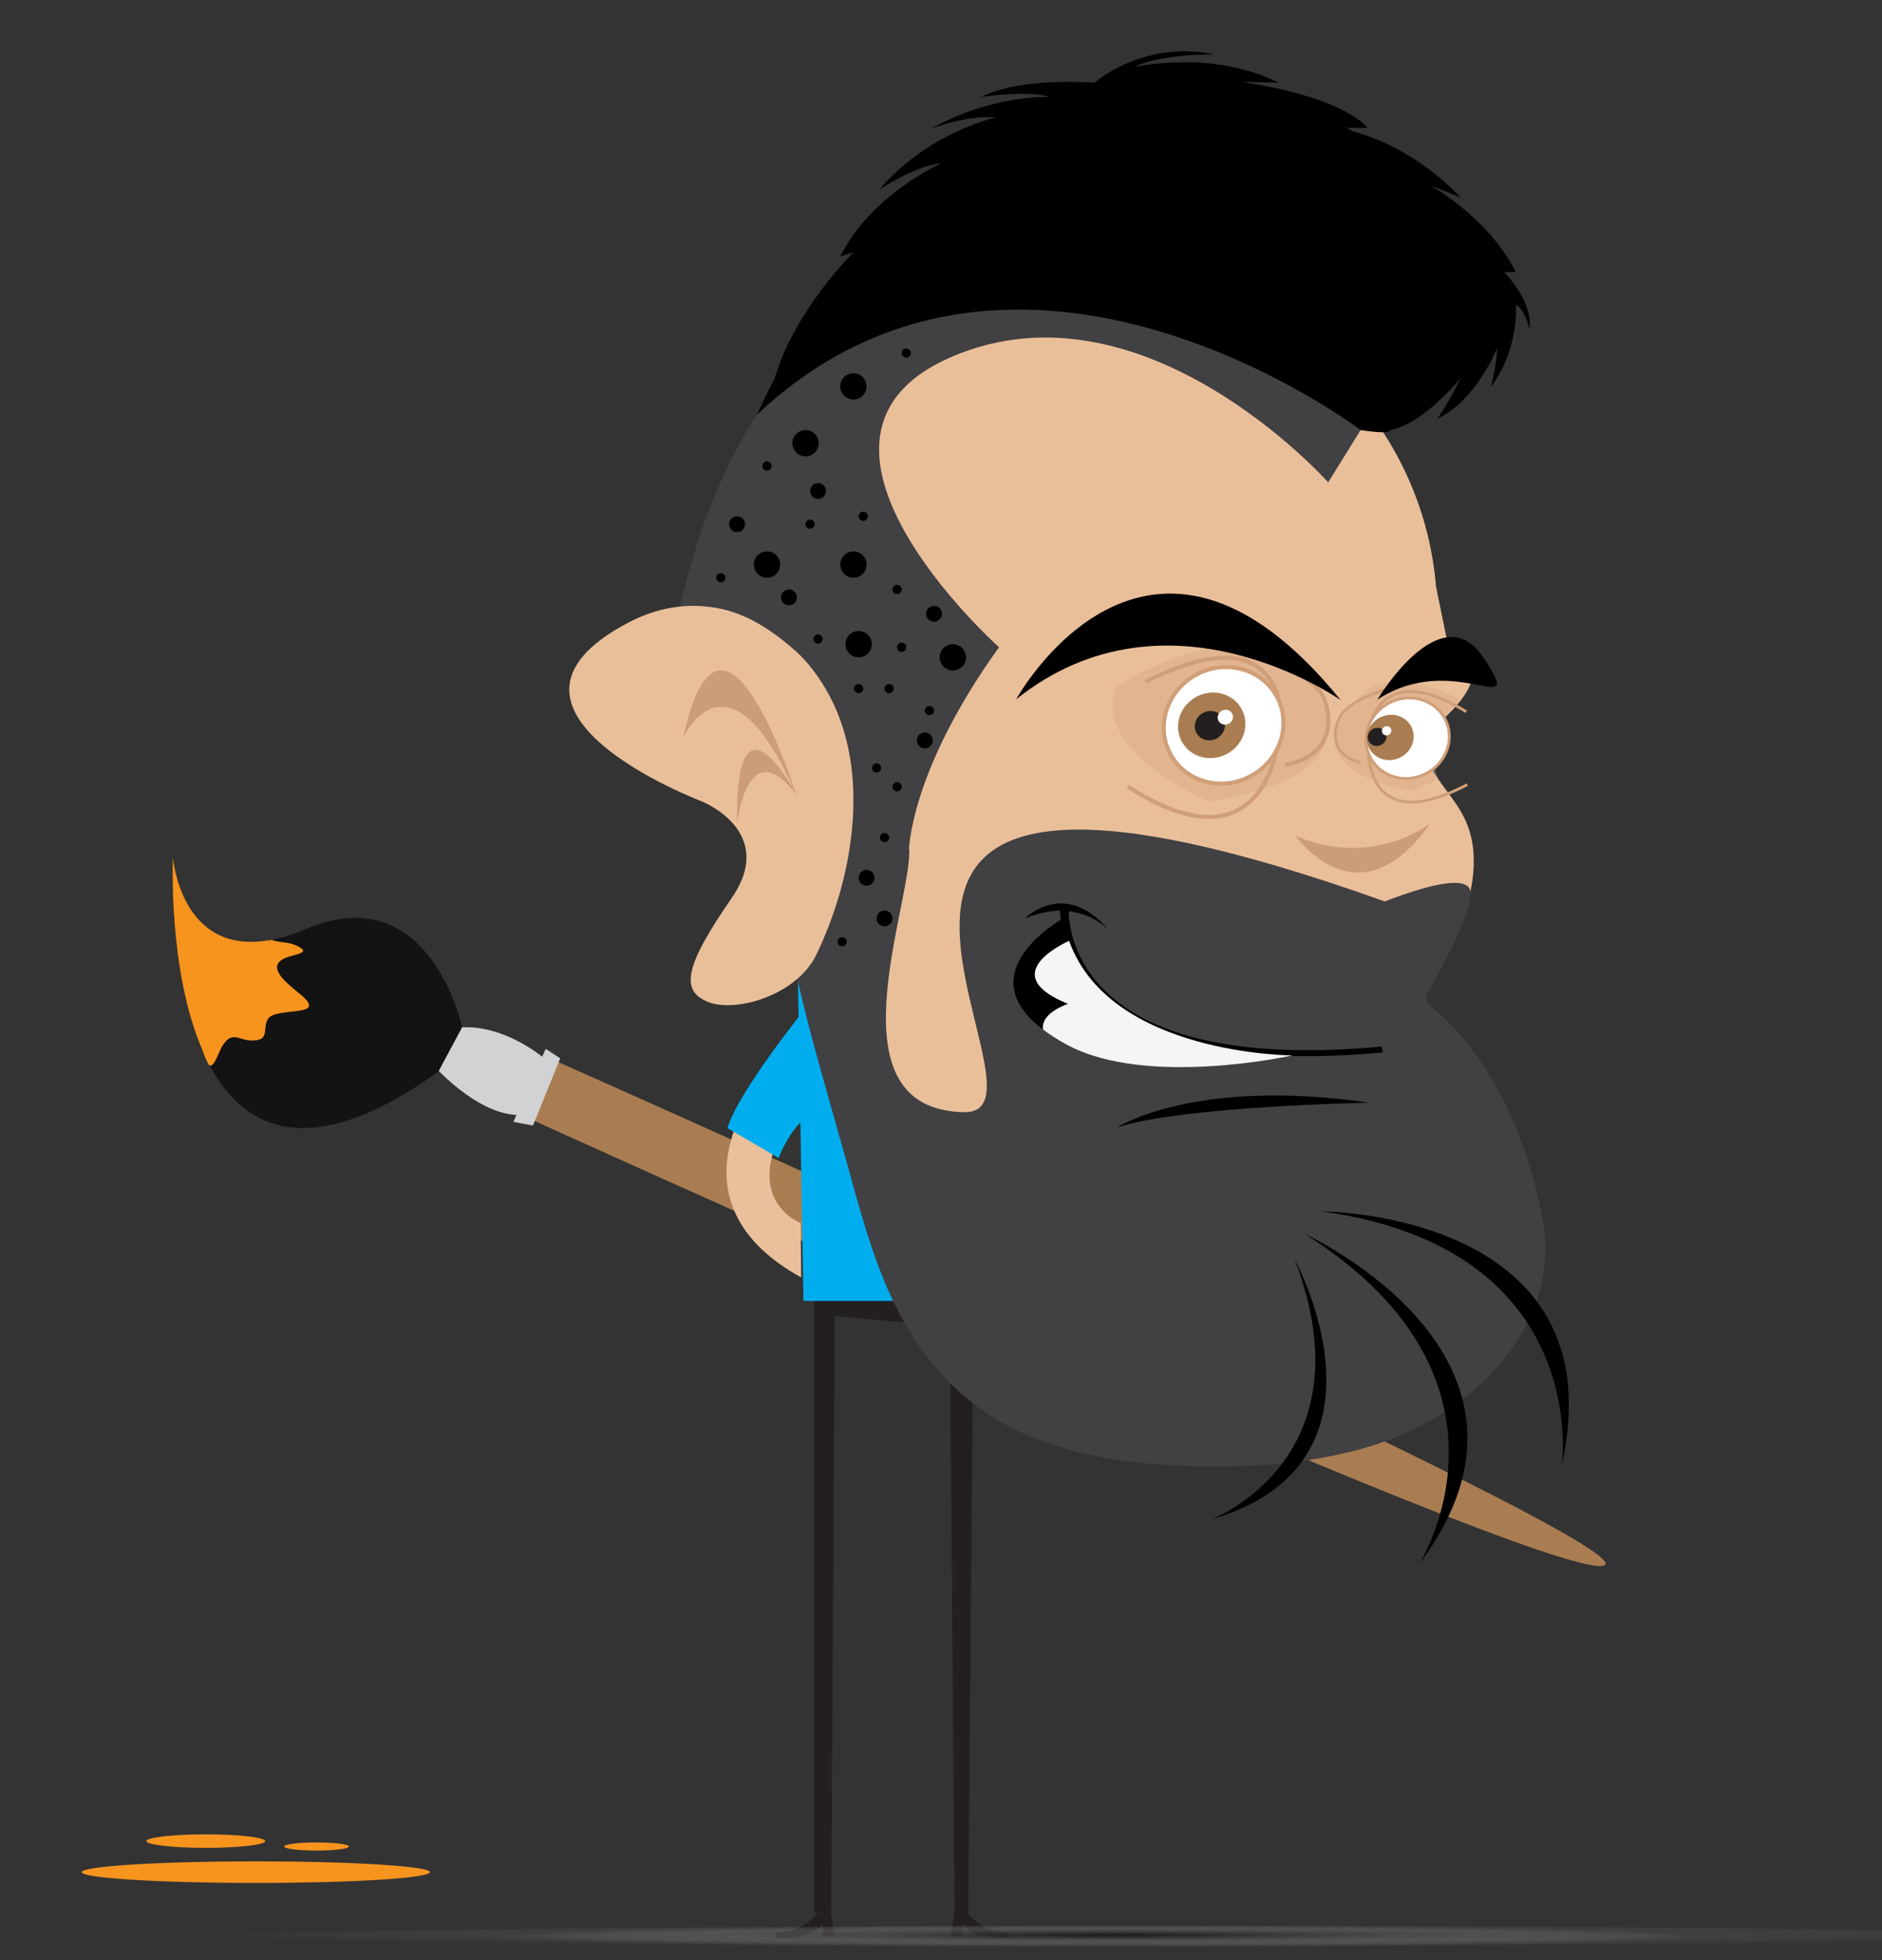<?xml version="1.0" encoding="utf-8"?>
<!-- Generator: Adobe Illustrator 16.0.0, SVG Export Plug-In . SVG Version: 6.00 Build 0)  -->
<!DOCTYPE svg PUBLIC "-//W3C//DTD SVG 1.1//EN" "http://www.w3.org/Graphics/SVG/1.1/DTD/svg11.dtd">
<svg version="1.1" id="Layer_1" xmlns="http://www.w3.org/2000/svg" xmlns:xlink="http://www.w3.org/1999/xlink" x="0px" y="0px"
	 width="480px" height="500px" viewBox="0 0 480 500" enable-background="new 0 0 480 500" xml:space="preserve">
<rect x="0" y="0" width="480" height="500" fill="#333333" stroke="none"/>
<g>
	<g>
		<path fill="#A97D51" d="M138.858,269.358l-6.9,14.596c0,0,260.622,118.629,276.881,115.456
			C425.107,396.239,138.858,269.358,138.858,269.358z"/>
		<polygon fill="#D1D2D3" points="142.889,269.974 139.18,267.542 130.941,286.169 135.93,287.107 		"/>
		<path fill="#D1D2D3" d="M139.884,270.865c0,0-11.591-10.732-24.635-8.548l-4.752,9.387c0,0,13.697,15.632,25.365,12.25
			L139.884,270.865z"/>
		<path fill="#131313" d="M117.862,262.047c0,0-8.129-38.506-39.842-25.068c-31.706,13.432-33.912-18.441-33.912-18.441
			s-5.1,107.181,67.72,54.78L117.862,262.047z"/>
		<path fill="#F7941E" d="M68.956,239.771c-5.159,7.957-9.988,16.166-14.858,24.194c-0.815,1.341-1.622,2.686-2.427,4.022
			c-8.928-20.456-7.562-49.45-7.562-49.45S45.9,244.006,68.956,239.771z"/>
		<path fill="#F7941E" d="M69.152,239.72c1.926,0.747,4.09,0.534,6.008,1.29c4.106,1.807,1.511,2.131-0.984,2.894
			c-7.469,1.994-1.213,6.729,2.097,9.466c8.214,6.486-5.882,3.288-7.901,6.521c-1.502,2.271,0.492,5.312-3.514,5.509
			c-3.887,0.339-5.559-2.962-8.283,1.628c-0.848,1.485-2.375,6.483-3.539,4.229c-0.534-1.031-1.247-2.869-1.382-3.26l0.466-11.084
			c0,0,5.627-5.163,6.094-5.55C58.672,250.981,69.152,239.72,69.152,239.72z"/>
	</g>
	<path fill="#E9C09B" d="M193.056,277.444c0,0-23.492,29.257,11.272,48.403l-0.13-13.884c0,0-19.014-7.001,1.845-33.704"/>
	<path fill="#00AEEF" d="M205.295,257.401c0,0-16.976,21.005-19.756,30.354l13.049,7.641c0,0,2.256-6.406,7.095-10.611
		L205.295,257.401z"/>
	<polygon fill="#231F20" points="207.639,319.146 248.401,317.229 246.949,488.229 243.459,487.909 242.262,338.392 212.888,335.73 
		212.014,487.909 207.645,487.909 	"/>
	<path fill="#231F20" d="M247.047,488.172c0,0,3.009,4.777,10.284,4.777l0.202,1.493c0,0-9.318,0.741-12.13-3.722l0.19,3.403
		l-3.097-0.316l0.962-6.169L247.047,488.172z"/>
	<path fill="#231F20" d="M208.262,488.091c0,0-3.021,4.786-10.295,4.786l-0.192,1.488c0,0,9.313,0.742,12.126-3.726l-0.192,3.407
		l3.108-0.32l-0.977-6.159L208.262,488.091z"/>
	<polygon fill="#00AEEF" points="204.915,331.857 203.261,235.509 254.268,255.607 249.483,331.84 	"/>
	<path fill="#F7941E" d="M20.827,477.558c0,1.521,19.887,2.756,44.411,2.756c24.53,0,44.41-1.234,44.41-2.756
		c0-1.518-19.88-2.751-44.41-2.751C40.713,474.807,20.827,476.04,20.827,477.558z"/>
	<path fill="#F7941E" d="M37.349,469.642c0,0.947,6.783,1.718,15.146,1.718c8.373,0,15.151-0.771,15.151-1.718
		c0-0.953-6.778-1.723-15.151-1.723C44.132,467.919,37.349,468.688,37.349,469.642z"/>
	<ellipse fill="#F7941E" cx="80.73" cy="471.019" rx="8.261" ry="1.034"/>
</g>
<path fill="#E9BF9A" d="M360.486,259.613c-0.062-0.059,10.727-20.084,11.662-22.558c3.385-8.945,5.734-19.419,1.328-28.393
	c-4.776-9.722-15.813-15.395-4.575-26.009c15.5-14.639,0-20.077,0-20.077l-2.643-12.896c-3.695-45.635-43.811-81.57-92.752-81.57
	c-51.38,0-93.031,39.602-93.031,88.456c0,25.068,10.97,47.699,28.592,63.795c-3.138,4.827-5.167,9.877-5.807,15.148
	c-6.643,54.792,80.171,113.614,140.397,88.936C403.884,299.77,360.491,259.616,360.486,259.613z"/>
<path fill="#414042" d="M393.416,310.785c5.152,27.052-17.577,51.412-47.302,59.104c-7.948,2.059-16.739,3.475-25.048,3.893
	c-23.479,1.184-50.963-0.543-69.874-13.614c-22.9-15.835-28.783-40.563-35.22-63.57c-18.476-66.02-25.882-83.125,15.957-79.765
	c0.17,15.118-20.484,66.314,13.997,66.864c28.531,0.454-67.655-116.665,108.649-53.243c0,0,9.877,25.989,9.876,25.99
	C364.451,256.444,385.75,270.542,393.416,310.785z"/>
<path fill="#414042" d="M211.388,217.013h20.429c0,0,0.154-20.229,22.984-51.9c0,0-60.3-53.894-11.58-74.312
	c48.721-20.417,95.533,32.244,95.533,32.244l10.804-17.438c0,0-142.818-106.125-177.108,53.366"/>
<path fill="#CD9D78" d="M330.419,213.214c0,0,16.068,23.044,34.38-3.214C364.799,210,350.269,221.665,330.419,213.214z"/>
<g>
	<path fill="#E9BF9A" d="M207.445,171.028c-1.362-1.795-2.847-3.458-4.403-4.852c-5.352-4.792-11.72-9.204-18.825-10.8
		c-8.337-1.874-16.474-0.514-24.025,3.472c-42.479,22.417,18.778,45.565,18.778,45.565s19.373,7.622,7.631,24.675
		c-11.745,17.046-13.305,23.549-6.07,26.481c7.249,2.891,22.695-1.769,27.645-11.994c9.052-18.696,13.631-44.127,4.55-63.75
		C211.376,176.908,209.556,173.809,207.445,171.028z"/>
	<g>
		<path fill="#CD9D78" d="M203.079,202.708c0,0-18.876-60.201-28.791-14.689C174.288,188.019,185.865,163.157,203.079,202.708z"/>
		<path fill="#CD9D78" d="M203.261,202.884c0,0-15.885-30.409-15.261,7.251C188,210.135,190.544,186.174,203.261,202.884z"/>
	</g>
</g>
<path d="M261.328,234.35c0,0,10.166-10.505,21.555,2.988C282.883,237.338,275.007,228.41,261.328,234.35z"/>
<path d="M271.169,234.275c0,0-29.2,15.967,0.986,32.248c20.39,11.002,57.501,2.697,57.501,2.697S277.123,269.177,271.169,234.275z"
	/>
<path d="M319.217,268.751c-13.525-1.333-24.463-4.679-32.729-10.029c-16.803-10.866-16.088-25.884-16.07-26.529l2.165,0.059
	c-0.012,0.155-0.688,14.979,15.389,25.373c13.764,8.894,35.451,12.021,64.425,9.329l0.28,1.512
	C340.192,269.627,329.03,269.725,319.217,268.751z"/>
<path fill="#F4F5F5" d="M329.656,269.22c0,0-46.604-0.06-56.986-29.243c-3.979,1.88-17.362,9.211-0.275,16.092
	c0,0-7.058,2.271-6.372,6.554c1.706,1.298,3.711,2.591,6.133,3.9C292.545,277.524,329.656,269.22,329.656,269.22z"/>
<path d="M284.892,287.594c0,0,19.741-12.836,64.315-6.303C349.207,281.291,301.479,282.133,284.892,287.594z"/>
<path fill="#414042" d="M346.037,232.909c0,0,28.983-13.146,29.024-5.088c0.042,8.057-15.507,33.301-15.507,33.301L346.037,232.909z
	"/>
<circle cx="195.623" cy="144.012" r="3.356"/>
<circle cx="217.666" cy="144.012" r="3.355"/>
<circle cx="218.996" cy="164.319" r="3.355"/>
<circle cx="243.023" cy="167.675" r="3.356"/>
<circle cx="208.643" cy="125.25" r="2.024"/>
<circle cx="187.983" cy="133.709" r="2.025"/>
<circle cx="201.217" cy="152.386" r="2.025"/>
<circle cx="238.225" cy="156.565" r="2.025"/>
<circle cx="225.597" cy="234.274" r="2.025"/>
<circle cx="221.021" cy="223.905" r="2.025"/>
<circle cx="235.879" cy="188.881" r="2.025"/>
<circle cx="214.789" cy="240.214" r="1.173"/>
<circle cx="225.596" cy="213.651" r="1.173"/>
<circle cx="237.052" cy="181.263" r="1.173"/>
<circle cx="223.572" cy="195.902" r="1.172"/>
<circle cx="208.643" cy="163.009" r="1.172"/>
<circle cx="228.795" cy="150.362" r="1.173"/>
<circle cx="229.967" cy="165.113" r="1.173"/>
<circle cx="226.77" cy="175.655" r="1.173"/>
<circle cx="218.996" cy="175.655" r="1.173"/>
<circle cx="220.169" cy="131.685" r="1.173"/>
<circle cx="195.622" cy="118.864" r="1.173"/>
<circle cx="231.14" cy="90.056" r="1.173"/>
<circle cx="206.617" cy="133.709" r="1.173"/>
<circle cx="228.795" cy="200.71" r="1.173"/>
<circle cx="183.842" cy="147.368" r="1.173"/>
<circle cx="217.666" cy="98.559" r="3.355"/>
<circle cx="205.445" cy="113.057" r="3.356"/>
<path d="M337.175,309.004c0,0,75.441,0.217,61.169,64.605C398.344,373.609,406.118,318.61,337.175,309.004z"/>
<path d="M332.923,314.851c0,0,68.625,31.342,29.046,84.097C361.969,398.947,391.753,352.062,332.923,314.851z"/>
<path d="M330.185,321.214c0,0,28.375,51.765-21.131,66.332C309.054,387.546,349.67,372.076,330.185,321.214z"/>
<g>
	<path opacity="0.3" fill="#D09F78" d="M365.615,192.417c-0.128-1.572,0.153-3.203,0.624-4.706c1.084-3.459,2.009-4.748,4.35-7.463
		c0.373-0.434,1.192-1.091,1.963-1.672c-5.533-3.049-13.862-6.163-22.295-3.785c0,0-27.406,18.904,9.225,27.043
		c0,0,3.429-1.106,7.432-3.173C366.036,196.647,365.904,195.937,365.615,192.417z"/>
	<path fill="#D09F78" d="M346.906,194.894c-3.261-0.914-5.363-2.507-6.253-4.731c-1.446-3.623,0.859-7.55,0.959-7.717
		c5.209-8.873,35.954-11.395,37.26-11.499l0.059,0.723c-0.316,0.026-31.676,2.594-36.695,11.146
		c-0.024,0.039-2.223,3.795-0.907,7.081c0.801,2.005,2.743,3.452,5.776,4.299L346.906,194.894z"/>
	<path fill="#D09F78" d="M357.136,204.633c-1.124-0.257-2.148-0.68-3.076-1.259c-5.61-3.527-5.39-11.607-5.378-11.952l0.724,0.025
		c-0.002,0.082-0.215,8.013,5.045,11.313c4.254,2.67,10.854,1.682,19.615-2.932l0.34,0.641
		C367.251,204.238,361.464,205.629,357.136,204.633z"/>
	<path fill="#D09F78" d="M348.271,188.63c0.02-0.338,0.532-8.33,6.416-11.413c4.628-2.418,11.181-1.065,19.479,4.023l-0.38,0.617
		c-8.068-4.947-14.38-6.292-18.761-3.997c-5.524,2.894-6.024,10.731-6.028,10.811L348.271,188.63z"/>
	<g>
		<path fill="#FFFFFF" d="M369.487,186.117c-1.011-5.538-6.492-9.058-12.286-7.845c-5.782,1.205-9.644,6.666-8.643,12.208
			c1.002,5.55,6.499,9.077,12.286,7.864C366.608,197.142,370.488,191.67,369.487,186.117z"/>
		<path fill="#D09F78" d="M356.08,198.662L356.08,198.662c-4.064-0.936-7.157-4.122-7.879-8.12
			c-1.033-5.721,2.972-11.386,8.928-12.626c1.632-0.343,3.261-0.331,4.843,0.033c4.054,0.933,7.145,4.113,7.872,8.102
			c1.034,5.733-2.968,11.406-8.925,12.646C359.291,199.037,357.662,199.026,356.08,198.662z M361.808,178.657
			c-1.478-0.341-3.003-0.35-4.531-0.031c-5.574,1.162-9.326,6.449-8.363,11.789c0.671,3.712,3.548,6.67,7.33,7.542
			c1.479,0.341,3.002,0.351,4.527,0.03c5.574-1.159,9.324-6.456,8.36-11.805C368.453,182.479,365.58,179.524,361.808,178.657z"/>
	</g>
	<path fill="#A97D51" d="M348.638,188.979c-0.365-3.164,1.998-6.101,5.279-6.583c3.286-0.482,6.233,1.682,6.598,4.844
		c0.351,3.156-2.013,6.106-5.294,6.589C351.94,194.305,348.988,192.133,348.638,188.979z"/>
	<path fill="#231F20" d="M348.855,188.323c-0.146-1.268,0.805-2.443,2.115-2.644c1.318-0.188,2.502,0.678,2.65,1.944
		c0.136,1.266-0.807,2.449-2.126,2.641C350.183,190.458,348.998,189.587,348.855,188.323z"/>
	<path fill="#FFFFFF" d="M352.448,186.591c-0.077-0.648,0.405-1.244,1.068-1.339c0.673-0.096,1.267,0.342,1.343,0.986
		c0.072,0.644-0.408,1.244-1.074,1.338C353.112,187.671,352.522,187.227,352.448,186.591z"/>
</g>
<g>
	<path opacity="0.3" fill="#D09F78" d="M284.507,175.483c0,0,23.208-16.373,43.14-9.082c0,0,34.943,29.785-19.264,38.049
		C308.383,204.45,278.705,192.243,284.507,175.483z"/>
	<path fill="#D09F78" d="M327.965,195.646l-0.209-1.026c4.689-0.97,7.854-2.972,9.415-5.951c2.383-4.556,0.174-9.943,0.153-9.995
		c-5.245-12.755-49.478-19.397-49.927-19.463l0.151-1.038c1.848,0.27,45.271,6.798,50.735,20.094
		c0.098,0.234,2.421,5.88-0.188,10.883C336.386,192.425,332.978,194.612,327.965,195.646z"/>
	<path fill="#D09F78" d="M302.944,208.268c-4.639-1.074-9.836-3.474-15.562-7.195l0.565-0.881
		c11.238,7.302,20.305,9.411,26.961,6.274c8.682-4.096,10.205-15.941,10.223-16.061l1.032,0.126
		c-0.062,0.511-1.613,12.542-10.812,16.885C311.816,209.082,307.67,209.363,302.944,208.268z"/>
	<path fill="#D09F78" d="M326.333,186.448c0.011-0.11,1.022-11.106-5.856-15.881c-5.706-3.959-15.141-2.69-28.029,3.796
		l-0.467-0.938c13.26-6.671,23.053-7.917,29.094-3.72c7.384,5.128,6.343,16.371,6.297,16.847L326.333,186.448z"/>
	<g>
		<path fill="#FFFFFF" d="M297.608,180.885c2.688-7.87,11.317-12.419,19.331-10.13c7.995,2.275,12.295,10.501,9.615,18.377
			c-2.679,7.896-11.329,12.452-19.336,10.163C299.247,197.024,294.931,188.785,297.608,180.885z"/>
		<path fill="#D09F78" d="M307.855,199.998c-0.26-0.059-0.521-0.126-0.779-0.199c-4.001-1.139-7.242-3.757-9.125-7.369
			c-1.878-3.605-2.175-7.766-0.837-11.715c2.685-7.854,11.11-12.539,19.187-10.668c0.261,0.061,0.521,0.127,0.781,0.201
			c4.017,1.145,7.263,3.764,9.141,7.375c1.87,3.592,2.163,7.739,0.825,11.679C324.375,197.176,315.946,201.873,307.855,199.998z
			 M316.067,171.068c-7.562-1.751-15.455,2.633-17.967,9.985c-1.245,3.676-0.972,7.542,0.774,10.887
			c1.748,3.355,4.76,5.791,8.486,6.849c7.771,2.243,16.119-2.216,18.701-9.826c1.246-3.665,0.975-7.519-0.761-10.854
			c-1.746-3.355-4.766-5.787-8.504-6.851C316.553,171.188,316.312,171.125,316.067,171.068z"/>
	</g>
	<path fill="#A97D51" d="M317.338,186.829c1.229-4.514-1.485-8.964-6.073-9.968c-4.593-1.005-9.291,1.831-10.522,6.345
		c-1.208,4.514,1.505,8.977,6.09,9.984C311.42,194.185,316.124,191.337,317.338,186.829z"/>
	<path fill="#231F20" d="M312.29,185.921c0.554-2.031-0.67-4.016-2.717-4.477c-2.062-0.441-4.169,0.821-4.716,2.845
		c-0.545,2.03,0.668,4.026,2.727,4.475C309.643,189.214,311.744,187.937,312.29,185.921z"/>
	<path fill="#FFFFFF" d="M314.399,183.36c0.282-1.031-0.34-2.04-1.375-2.267c-1.047-0.229-2.111,0.418-2.393,1.443
		c-0.278,1.028,0.337,2.04,1.376,2.268C313.061,185.031,314.122,184.384,314.399,183.36z"/>
</g>
<path d="M259.169,178.386c0,0,33.383-60.829,82.781,0.221C341.95,178.607,297.895,147.416,259.169,178.386z"/>
<path d="M351.294,178.475c0,0,16.22-27.244,27.203-10.542C389.481,184.635,371.003,165.54,351.294,178.475z"/>
<radialGradient id="SVGID_1_" cx="854.081" cy="4492.164" r="32.895" gradientTransform="matrix(7.491 0 0 0.093 -6100.947 75.65)" gradientUnits="userSpaceOnUse">
	<stop  offset="0" style="stop-color:#010101"/>
	<stop  offset="1" style="stop-color:#FFFFFF;stop-opacity:0"/>
</radialGradient>
<path opacity="0.29" fill="url(#SVGID_1_)" d="M543.188,494.319c0-1.694-110.314-3.065-246.379-3.065
	c-136.086,0-246.383,1.371-246.383,3.065c0,1.692,110.297,3.066,246.383,3.066C432.873,497.386,543.188,496.012,543.188,494.319z"/>
<radialGradient id="SVGID_2_" cx="1985.281" cy="4492.164" r="32.896" gradientTransform="matrix(4.74 0 0 0.093 -9128.724 75.65)" gradientUnits="userSpaceOnUse">
	<stop  offset="0" style="stop-color:#010101"/>
	<stop  offset="1" style="stop-color:#FFFFFF;stop-opacity:0"/>
</radialGradient>
<path opacity="0.29" fill="url(#SVGID_2_)" d="M437.627,494.319c0-1.694-69.813-3.065-155.926-3.065
	c-86.1,0-155.912,1.371-155.912,3.065c0,1.692,69.812,3.066,155.912,3.066C367.813,497.386,437.627,496.012,437.627,494.319z"/>
<radialGradient id="SVGID_3_" cx="1985.281" cy="4497.086" r="32.904" gradientTransform="matrix(4.74 0 0 0.093 -9128.724 75.65)" gradientUnits="userSpaceOnUse">
	<stop  offset="0" style="stop-color:#010101"/>
	<stop  offset="1" style="stop-color:#FFFFFF;stop-opacity:0"/>
</radialGradient>
<path opacity="0.29" fill="url(#SVGID_3_)" d="M437.627,494.779c0-1.694-69.813-3.068-155.926-3.068
	c-86.1,0-155.912,1.374-155.912,3.068c0,1.692,69.812,3.066,155.912,3.066C367.813,497.846,437.627,496.472,437.627,494.779z"/>
<path d="M383.596,69.412h3.021c-6.982-13.961-21.817-22.134-21.817-22.134l7.753,3.096C361.8,39.262,350.96,35.062,345.022,33.501
	c-0.525-0.307-1.046-0.6-1.569-0.896h5.388c-8.157-8.717-32.352-11.725-32.352-11.725l9.674,0.236
	c-17.298-8.632-36.768-4.016-36.768-4.016c6.541-3.446,20.318-3.217,20.318-3.217c-18.2-3.808-30.559,7.233-30.559,7.233v0
	c0,0-0.001,0-0.002,0l0.002-0.001c0,0-18.434-1.621-28.926,3.625c0,0,11.86-1.836,17.471,0c0,0-14.322-0.787-30.321,8.13
	c0,0,9.441-3.672,16.523-2.885c0,0-17.047,3.672-29.637,18.36c0,0,9.469-6.223,15.75-6.652c0,0-17.815,7.874-25.705,23.7
	l3.355-1.009c0,0-15.021,14.712-20.079,32.12l0,0c-2.966,5.667-4.48,9.224-4.48,9.224c66.421-62.455,153.916,3.971,153.916,3.971
	c8.003,1.257,7.554,0,7.554,0c8.518-1.558,17.977-13.262,17.977-13.262c-3.274,6.716-6.014,10.418-6.014,10.418
	c10.066-4.76,15.244-17.972,15.244-17.972c0.244,2.654-1.514,9.796-1.514,9.796c7.298-9.762,6.348-21.017,6.348-21.017
	c2.537,1.585,3.489,6.346,3.489,6.346C391.058,76.71,383.596,69.412,383.596,69.412z"/>
</svg>

